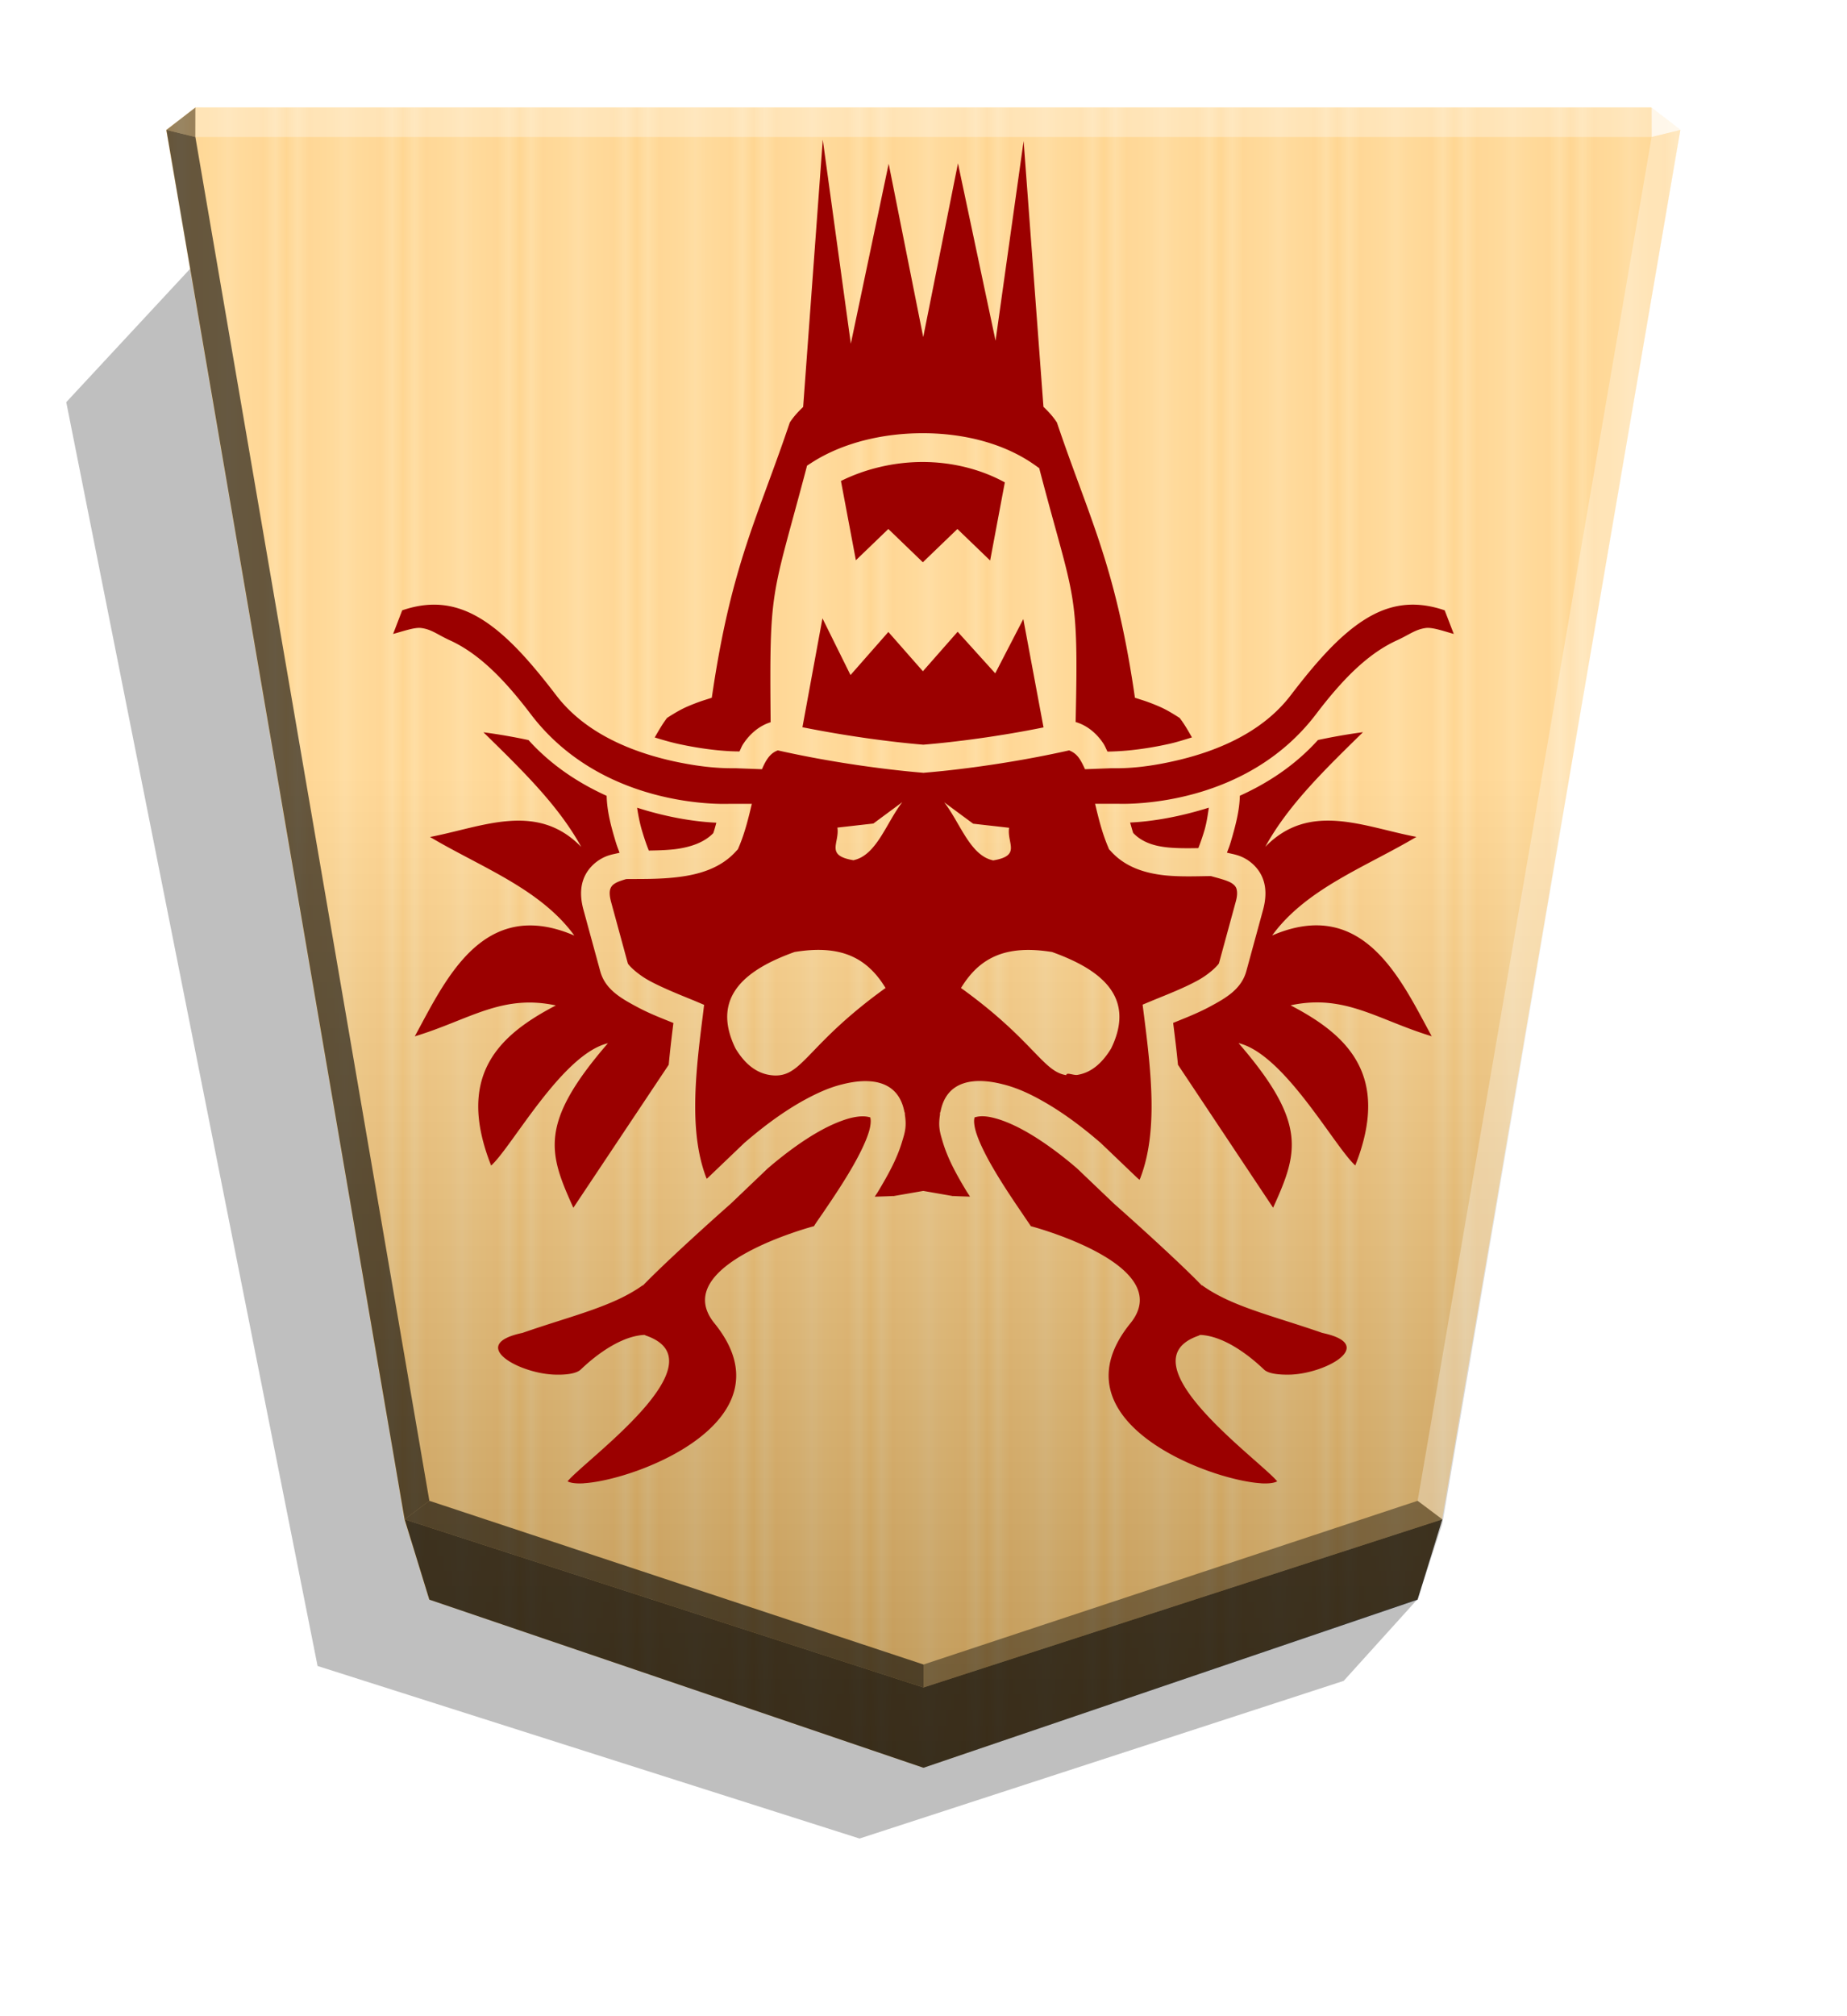 <svg xmlns="http://www.w3.org/2000/svg" id="svg65050" width="498.898" height="544.252" version="1.1" viewBox="0 0 1320 1440"><style id="style64934">.B{color-interpolation-filters:sRGB}</style><defs id="defs64998"><filter id="B" width="1.024" height="1.021" x="-.012" y="-.01" class="B"><feGaussianBlur id="feGaussianBlur64947" stdDeviation="2.441"/></filter><filter id="filter69761" width="1.094" height="1.078" x="-.047" y="-.039" style="color-interpolation-filters:sRGB"><feGaussianBlur id="feGaussianBlur69743" in="SourceGraphic" result="result0" stdDeviation="6"/><feDiffuseLighting id="feDiffuseLighting69747" diffuseConstant="1" lighting-color="#FFF" result="result5" surfaceScale="4"><feDistantLight id="feDistantLight69745" azimuth="235" elevation="45"/></feDiffuseLighting><feComposite id="feComposite69749" in="result5" in2="SourceGraphic" k1="1.4" operator="arithmetic" result="fbSourceGraphic"/><feGaussianBlur id="feGaussianBlur69751" in="fbSourceGraphic" result="result0" stdDeviation="6"/><feSpecularLighting id="feSpecularLighting69755" in="result0" lighting-color="#FFF" result="result1" specularConstant="1" specularExponent="25" surfaceScale="4"><feDistantLight id="feDistantLight69753" azimuth="280" elevation="45"/></feSpecularLighting><feComposite id="feComposite69757" in="fbSourceGraphic" in2="result1" k2="1" k3="1" operator="arithmetic" result="result4"/><feComposite id="feComposite69759" in="result4" in2="SourceGraphic" operator="in" result="result2"/></filter><filter id="filter11694" width="1.076" height="1.06" x="-.038" y="-.03" style="color-interpolation-filters:sRGB"><feGaussianBlur id="feGaussianBlur11676" in="SourceGraphic" result="result0" stdDeviation="6"/><feDiffuseLighting id="feDiffuseLighting11680" diffuseConstant="1" lighting-color="#fff" result="result5" surfaceScale="4"><feDistantLight id="feDistantLight11678" azimuth="235" elevation="45"/></feDiffuseLighting><feComposite id="feComposite11682" in="result5" in2="SourceGraphic" k1="1.4" k2="0" k3="0" k4="0" operator="arithmetic" result="fbSourceGraphic"/><feGaussianBlur id="feGaussianBlur11684" in="fbSourceGraphic" result="result0" stdDeviation="6"/><feSpecularLighting id="feSpecularLighting11688" in="result0" lighting-color="#fff" result="result1" specularConstant="1" specularExponent="25" surfaceScale="4"><feDistantLight id="feDistantLight11686" azimuth="280" elevation="45"/></feSpecularLighting><feComposite id="feComposite11690" in="fbSourceGraphic" in2="result1" k1="0" k2="1" k3="1" k4="0" operator="arithmetic" result="result4"/><feComposite id="feComposite11692" in="result4" in2="SourceGraphic" operator="in" result="result2"/></filter><filter id="D" width="1.021" height="1.022" x="-.011" y="-.011" class="B"><feGaussianBlur id="feGaussianBlur6315" stdDeviation="2.441"/></filter><filter id="filter70231" width="1.076" height="1.06" x="-.038" y="-.03" style="color-interpolation-filters:sRGB"><feGaussianBlur id="feGaussianBlur70213" in="SourceGraphic" result="result0" stdDeviation="6"/><feDiffuseLighting id="feDiffuseLighting70217" diffuseConstant="1" lighting-color="#FFF" result="result5" surfaceScale="4"><feDistantLight id="feDistantLight70215" azimuth="235" elevation="45"/></feDiffuseLighting><feComposite id="feComposite70219" in="result5" in2="SourceGraphic" k1="1.4" operator="arithmetic" result="fbSourceGraphic"/><feGaussianBlur id="feGaussianBlur70221" in="fbSourceGraphic" result="result0" stdDeviation="6"/><feSpecularLighting id="feSpecularLighting70225" in="result0" lighting-color="#FFF" result="result1" specularConstant="1" specularExponent="25" surfaceScale="4"><feDistantLight id="feDistantLight70223" azimuth="280" elevation="45"/></feSpecularLighting><feComposite id="feComposite70227" in="fbSourceGraphic" in2="result1" k2="1" k3="1" operator="arithmetic" result="result4"/><feComposite id="feComposite70229" in="result4" in2="SourceGraphic" operator="in" result="result2"/></filter><linearGradient id="A" x1="-1430.769" x2="-1409.955" y1="-77.47" y2="-77.47" gradientUnits="userSpaceOnUse" spreadMethod="reflect"><stop id="stop64936" offset="0" stop-color="#ffd285"/><stop id="stop64938" offset=".232" stop-color="#ffcd79"/><stop id="stop64940" offset=".616" stop-color="#ffca73"/><stop id="stop64942" offset=".808" stop-color="#ffd386"/><stop id="stop64944" offset="1" stop-color="#ffc86e"/></linearGradient><linearGradient id="C" x1="-904.556" x2="-904.556" y1="-406.052" y2="184.159" gradientUnits="userSpaceOnUse"><stop id="stop64950" offset="0"/><stop id="stop64952" offset=".596" stop-color="#fff"/></linearGradient><linearGradient id="B-4" x1="660.031" x2="660.029" y1="176.665" y2="1147.595" gradientTransform="rotate(180 -36.585 680.796)" gradientUnits="userSpaceOnUse"><stop id="stop6306" offset=".6" stop-color="#fff"/><stop id="stop6308" offset="1"/></linearGradient><linearGradient id="A-0" x1="228.547" x2="270.281" y1="660.584" y2="660.584" gradientTransform="rotate(180 -36.585 680.796)" gradientUnits="userSpaceOnUse" spreadMethod="reflect"><stop id="stop6295" offset="0" stop-color="#ffd285"/><stop id="stop6297" offset=".232" stop-color="#ffcd79"/><stop id="stop6299" offset=".616" stop-color="#ffca73"/><stop id="stop6301" offset=".808" stop-color="#ffd386"/><stop id="stop6303" offset="1" stop-color="#ffc86e"/></linearGradient></defs><path id="path65000" d="m-2681.73 217.274 26.181 28.949 172.576 56.161 193.177-61.463 89.581-450.194-45.894-49.39z" filter="url(#B)" opacity=".5" transform="matrix(-2.005 0 0 2.005 -4364.078 706.823)"/><path id="path65002" fill="url(#A)" d="m-1220.686-363.581-176.123 60.03-8.809 28.459-84.914 494.898 10.349 7.986h518.995l10.348-7.986-84.914-495.039-8.809-28.459z" transform="rotate(180 -893.82 266.77)scale(2.005)"/><path id="path65004" fill="url(#C)" d="m-905.02-407.213-176.123 59.888-8.809 26.778-84.914 496.72 10.349 7.986h518.995l10.349-7.986-84.914-494.898-8.809-28.601z" opacity=".25" style="mix-blend-mode:overlay" transform="rotate(180 -577.344 223.027)scale(2.005)"/><path id="path65006" d="m139.629 97.854.043-21.064-20.75 16.013zm891.185 987.285-17.664-13.248L660 1188.821v16.402z" opacity=".4"/><path id="path65008" d="m289.186 1085.139 17.664-13.248L660 1188.821v16.402z" opacity=".6"/><path id="path65010" d="m289.186 1085.139 17.664-13.248L139.629 97.854l-20.707-5.052z" opacity=".6"/><g id="g65018" fill="#fff"><path id="path65012" d="m1030.814 1085.139-17.664-13.248 167.221-974.037 20.707-5.052z" opacity=".3"/><path id="path65014" d="m1180.371 97.854-.043-21.064 20.75 16.013z" opacity=".8"/><path id="path65016" d="M1180.371 97.854H139.629l.043-21.064h1040.656z" opacity=".3"/></g><path id="path65020" d="m306.849 1142.487-17.663-57.348L660 1205.223l370.814-120.084-17.663 57.348L660 1262.571z" opacity=".7"/><path id="path3940" d="M901.129 1059.404c2.515.148 4.77.126 6.695-.096 2.058-.223 3.74-.66 4.964-1.296-12.419-15.14-110.166-84.669-56.704-103.86.66-.223.99-.483 1.752-.737 21.372.94 43.205 22.631 45.566 24.78 3.132 2.957 10.673 3.825 19.243 3.564 25.754-1.092 61.594-21.494 22.42-29.754-35.696-12.42-64.726-18.768-86.019-34.044l-.097.193c-15.194-15.763-46.864-44.403-62.678-58.35l-26.424-25.214c-8.01-6.947-22.11-18.255-36.983-26.619-7.607-4.26-15.286-7.643-21.81-9.33-6.49-1.752-11.01-1.752-14.649-.533.025.074.044.178-.097.864-.356 1.752-.103 5.067 1.118 9.235 2.438 8.217 8.217 19.368 14.719 30.136 6.49 10.762 13.581 21.194 18.692 28.689 2.514 3.782 4.56 6.66 5.882 8.72 0 0 105.034 27.575 71.119 69.386-56.237 69.344 55.508 111.894 93.344 114.226zm-483.872 0v-.05c37.835-2.286 149.585-44.888 93.354-114.23-33.91-41.812 71.118-69.379 71.118-69.379 1.296-2.159 3.348-5.065 5.888-8.72 5.072-7.48 12.232-17.912 18.694-28.688 6.49-10.76 12.274-21.923 14.7-30.136 1.218-4.044 1.447-7.486 1.117-9.236-.14-.686-.121-.762-.096-.863-3.653-1.169-8.217-1.093-14.666.533-6.49 1.753-14.242 5.067-21.811 9.33-14.882 8.315-28.962 19.738-36.983 26.619l-26.424 25.214c-15.801 13.94-47.483 42.592-62.689 58.343l-.096-.193c-21.313 15.286-50.324 21.633-86.02 34.045-39.165 8.217-3.347 28.662 22.421 29.753 8.522.356 16.048-.61 19.243-3.563 2.337-2.16 24.194-23.79 45.566-24.78.61.234.99.533 1.753.736 53.458 19.195-44.298 88.706-56.704 103.861 1.22.66 2.956 1.093 4.963 1.296 1.93.222 4.173.245 6.696.097zm492.6-196.826c17.61-38.983 25.044-60.115-24.689-117.556 32.806 7.882 68.43 73.837 83.413 87.369 25.723-65.073-6.49-93.627-46.246-114.373 38.791-8.316 61.938 10.287 100.87 22.098-21.659-39.627-48.457-100.16-114.036-71.993 24.356-33.475 66.797-48.86 103.092-70.4-37.31-7.02-76.19-25.575-108.01 7.095 16.515-30.176 43.426-55.932 69.82-81.872-10.954 1.448-21.635 3.347-32.157 5.573-16.88 18.65-36.466 31.036-55.841 39.83-.198 10.34-3.043 21.085-5.774 30.52-1.6 5.646-2.108 6.512-3.434 10.136 4.77 1.169 8.725 1.524 14.272 4.923 4.669 2.956 9.228 7.643 11.512 13.975 2.336 6.368 2.21 13.746.05 21.806l-11.969 43.837c-3.563 13.056-14.859 19.383-26.18 25.463-8.925 4.78-17.947 8.217-26.132 11.565 1.22 9.941 2.514 19.903 3.434 29.897zm-500.074 0 68.136-102.128c.914-9.942 2.108-19.932 3.348-29.806-8.217-3.348-17.183-6.731-26.133-11.565-11.32-6.08-22.629-12.39-26.18-25.462l-11.968-43.831c-2.21-8.022-2.337-15.43 0-21.816 2.337-6.368 6.904-11.027 11.565-13.976 5.478-3.39 9.433-3.782 14.221-4.922-1.295-3.693-1.829-4.488-3.434-10.137-2.827-9.429-5.583-20.196-5.773-30.527-19.365-8.832-38.953-21.164-55.842-39.823a406 406 0 0 0-32.206-5.573c26.393 25.941 53.357 51.699 69.87 81.872-31.822-32.705-70.753-14.196-108.056-7.091 36.297 21.546 78.788 36.926 103.14 70.4-65.581-28.172-92.36 32.366-114.037 71.992 38.93-11.798 62.03-30.37 100.82-22.088-39.784 20.737-71.971 49.295-46.246 114.376 14.98-13.533 50.658-79.522 83.463-87.369-49.736 57.445-42.309 78.582-24.689 117.555zm215.247-7.882c6.185-.168 12.395-.406 13.055-.482.139-.017.33.05.483.05l21.262-3.694 21.212 3.694c.16.012.38-.074.533-.05.61.083 6.185.304 11.656.431-.863-1.447-1.524-2.285-2.438-3.782-7-11.605-13.482-23.154-17.204-35.827-1.93-6.512-3.258-10.784-1.6-20.007-.064.406-.234.66-.305 1.092.161-1.88.33-2.159.356-2.26-.1.482.038.71-.048 1.092 4.044-24.374 25.767-25.528 45.18-20.412h.097c9.738 2.515 18.725 6.66 27.632 11.712 17.417 9.733 32.297 21.971 40.94 29.363l.533.432 26.18 25.026c.483.407 1.295 1.169 1.829 1.6.076-.192.762-1.6.762-1.752v-.05c12.232-32.31 7.808-73.52 2.438-115.532l-.99-7.803 7.307-3.043c9.335-3.825 21.425-8.517 31.154-13.742 9.738-5.138 15.8-11.78 16.116-12.827l11.968-43.83c1.448-5.139.99-7.882.483-9.538-.584-1.524-1.448-2.464-3.348-3.782-3.13-1.956-8.925-3.394-14.912-5.065-9.634.099-20.572.61-31.975-.432-13.94-1.397-28.902-5.43-39.683-17.559l-1.118-1.168-.61-1.524c-4.26-9.942-6.903-20.64-9.334-30.954h16.444c7.711.223 91.345 1.83 141.426-63.98 18.907-24.885 37.035-43.266 57.819-52.74 9.03-4.13 13.109-7.806 20.693-8.83 4.669-.609 12.987 2.287 19.955 4.26l-6.49-16.873c-22.632-7.719-41.013-3.998-58.54 7.48-18.199 11.847-35.035 31.702-51.399 53.037-21.33 28.054-55.69 41.036-84.387 47.356-24.384 5.43-38.83 4.923-44.5 4.923l-18.23.685c-1.22-2.697-2.438-5.138-3.739-7.162-2.337-3.564-4.77-5.139-7.607-6.297-37.462 8.425-76.343 13.719-103.284 15.941l-.813.097-.864-.097c-26.94-2.26-65.783-7.48-103.236-15.941-2.827 1.092-5.174 2.697-7.608 6.297-1.295 1.88-2.514 4.348-3.739 7.162l-18.28-.685c-5.682-.025-20.124.355-44.501-4.923-28.689-6.297-63.055-19.294-84.377-47.356-16.35-21.33-33.21-41.204-51.4-53.037-17.52-11.389-35.887-15.232-58.539-7.48l-6.49 16.873c7-1.88 15.286-4.846 19.95-4.26 7.607.94 11.615 4.705 20.693 8.83 20.77 9.487 38.874 27.906 57.793 52.787 50.09 65.848 133.696 64.205 141.439 63.98h16.492c-2.439 10.313-5.073 21.034-9.335 30.954l-.66 1.524-1.118 1.168C515.353 620 499.946 624.48 485.27 626.33c-13.58 1.752-26.94 1.397-37.757 1.524-3.131.94-5.986 1.828-7.912 3.043-1.93 1.168-2.738 2.26-3.347 3.782-.585 1.524-.94 4.26.482 9.537l11.961 43.846c.28.99 6.39 7.643 16.16 12.824 9.738 5.139 21.81 9.942 31.153 13.742l7.199 3.042-.94 7.803c-5.37 42.013-9.838 83.26 2.438 115.578 0 0 .381.762.381.864.226-.203.66-.584.864-.762l26.18-25.027.533-.432c8.62-7.404 23.515-19.586 40.94-29.362 8.925-4.923 17.947-9.235 27.632-11.712h.05c19.433-5.138 41.182-4 45.23 20.447-.088-.483.01-.686-.095-1.168.01.045.177.304.355 2.26-.053-.38-.18-.66-.242-.99 1.6 9.235.212 13.535-1.752 19.954-3.74 12.682-10.247 24.211-17.201 35.827-.864 1.448-1.524 2.286-2.439 3.782zm137.037-86.79c-16.754-2.464-23.515-25.006-75.268-62.258 13.25-21.762 32.015-31.062 65.093-25.701 31.028 11.16 61.24 29.958 42.187 68.909-7.198 11.844-15.285 17.376-24.01 18.844-2.957.483-7.912-2.159-8.011.193zm-204.494 0c-2.438.356-4.963.305-7.912-.193-8.725-1.524-16.83-7.02-24.01-18.867-19.05-38.94 11.16-57.749 42.187-68.909 33.079-5.43 51.804 3.998 65.042 25.702-51.754 37.235-58.5 59.869-75.267 62.257zM709.51 614.429c-16.305-3.563-23.442-26.967-34.715-41.413L695.49 588.3l25.706 2.914c-1.753 11.115 9.03 20.007-11.656 23.34zm-99.329 0c-20.734-3.348-10.043-12.202-11.71-23.342l25.707-2.914 20.693-15.286c-11.282 14.456-18.372 37.862-34.67 41.414zm-146.343-6.947c6.39-.098 12.751-.305 18.692-.99 11.829-1.524 21.097-5.139 27.197-11.423.813-2.159 1.524-4.922 2.21-7.48-12.799-.584-32.684-3.043-56.613-10.711.762 5.138 1.83 10.71 3.434 16.205 2.439 8.113 3.958 11.986 4.964 14.503zm392.595-1.752c1.118-3.043 2.21-5.647 4.366-12.769 1.6-5.573 2.337-10.856 3.13-16.116-23.79 7.48-43.528 10.048-56.267 10.617.736 2.514 1.447 5.283 2.21 7.48 6.085 6.297 14.294 9.33 25.267 10.356 6.594.61 13.886.584 21.263.432zm-65.143-68.94c6.292-.074 21.852-.533 43.922-5.43 5.37-1.168 11.027-2.957 16.637-4.704-2.738-4.778-5.478-9.645-8.826-13.94.165.222-7.198-4.851-13.693-7.719-6.49-2.913-12.347-4.777-12.347-4.777l-5.888-1.88-.914-6.226c-13.693-89.996-32.097-123.036-54.828-190.317-2.652-4.13-5.987-7.803-9.634-11.235l-14.173-189.837-20.056 142.63-26.863-126.668-24.83 124.066-24.69-123.777-27.053 128.503-20.046-145.667-14.028 190.85c-3.564 3.391-6.904 7.021-9.533 11.095-22.73 67.296-41.13 100.343-54.828 190.366l-.94 6.226-5.887 1.88s-5.883 1.88-12.395 4.777c-6.49 2.914-13.818 7.882-13.655 7.72-3.348 4.348-6.086 9.235-8.827 13.974 5.583 1.753 11.199 3.348 16.586 4.56 22.116 4.851 37.766 5.43 43.975 5.43.94-1.829 1.6-3.825 2.827-5.573 4.465-6.66 10.904-12.628 19.436-15.285-.94-97.432.61-87.399 25.024-179.42l.99-3.828 3.348-2.16c21.941-14.127 50.668-21.046 79.467-21.02 28.797.012 57.84 7.02 80.095 22.806l3.043 2.16.915 3.563c24.323 92.43 27.245 82.235 25.092 177.761l.243.049c8.621 2.609 15.195 8.62 19.667 15.38 1.118 1.752 1.83 3.693 2.827 5.572zm-131.445-4.922c22.825-1.88 54.33-5.933 85.929-12.347l-14.455-77.388-20.056 38.766-26.863-29.698-24.83 28.21-24.69-28.057-27.054 30.766-20.045-40.5-14.313 77.77c31.77 6.368 63.47 10.574 86.405 12.47zm-.305-130.286 24.69-23.767 23.393 22.507 10.497-55.794c-16.596-9.134-37.218-14.564-58.68-14.564-21.314-.01-41.875 5.283-58.44 13.563l10.672 56.613 23.198-22.327z" style="fill:#9b0000;fill-opacity:1;stroke:none;stroke-width:24.688px;stroke-linecap:butt;stroke-linejoin:miter;stroke-opacity:1;filter:url(#filter70231)"/></svg>